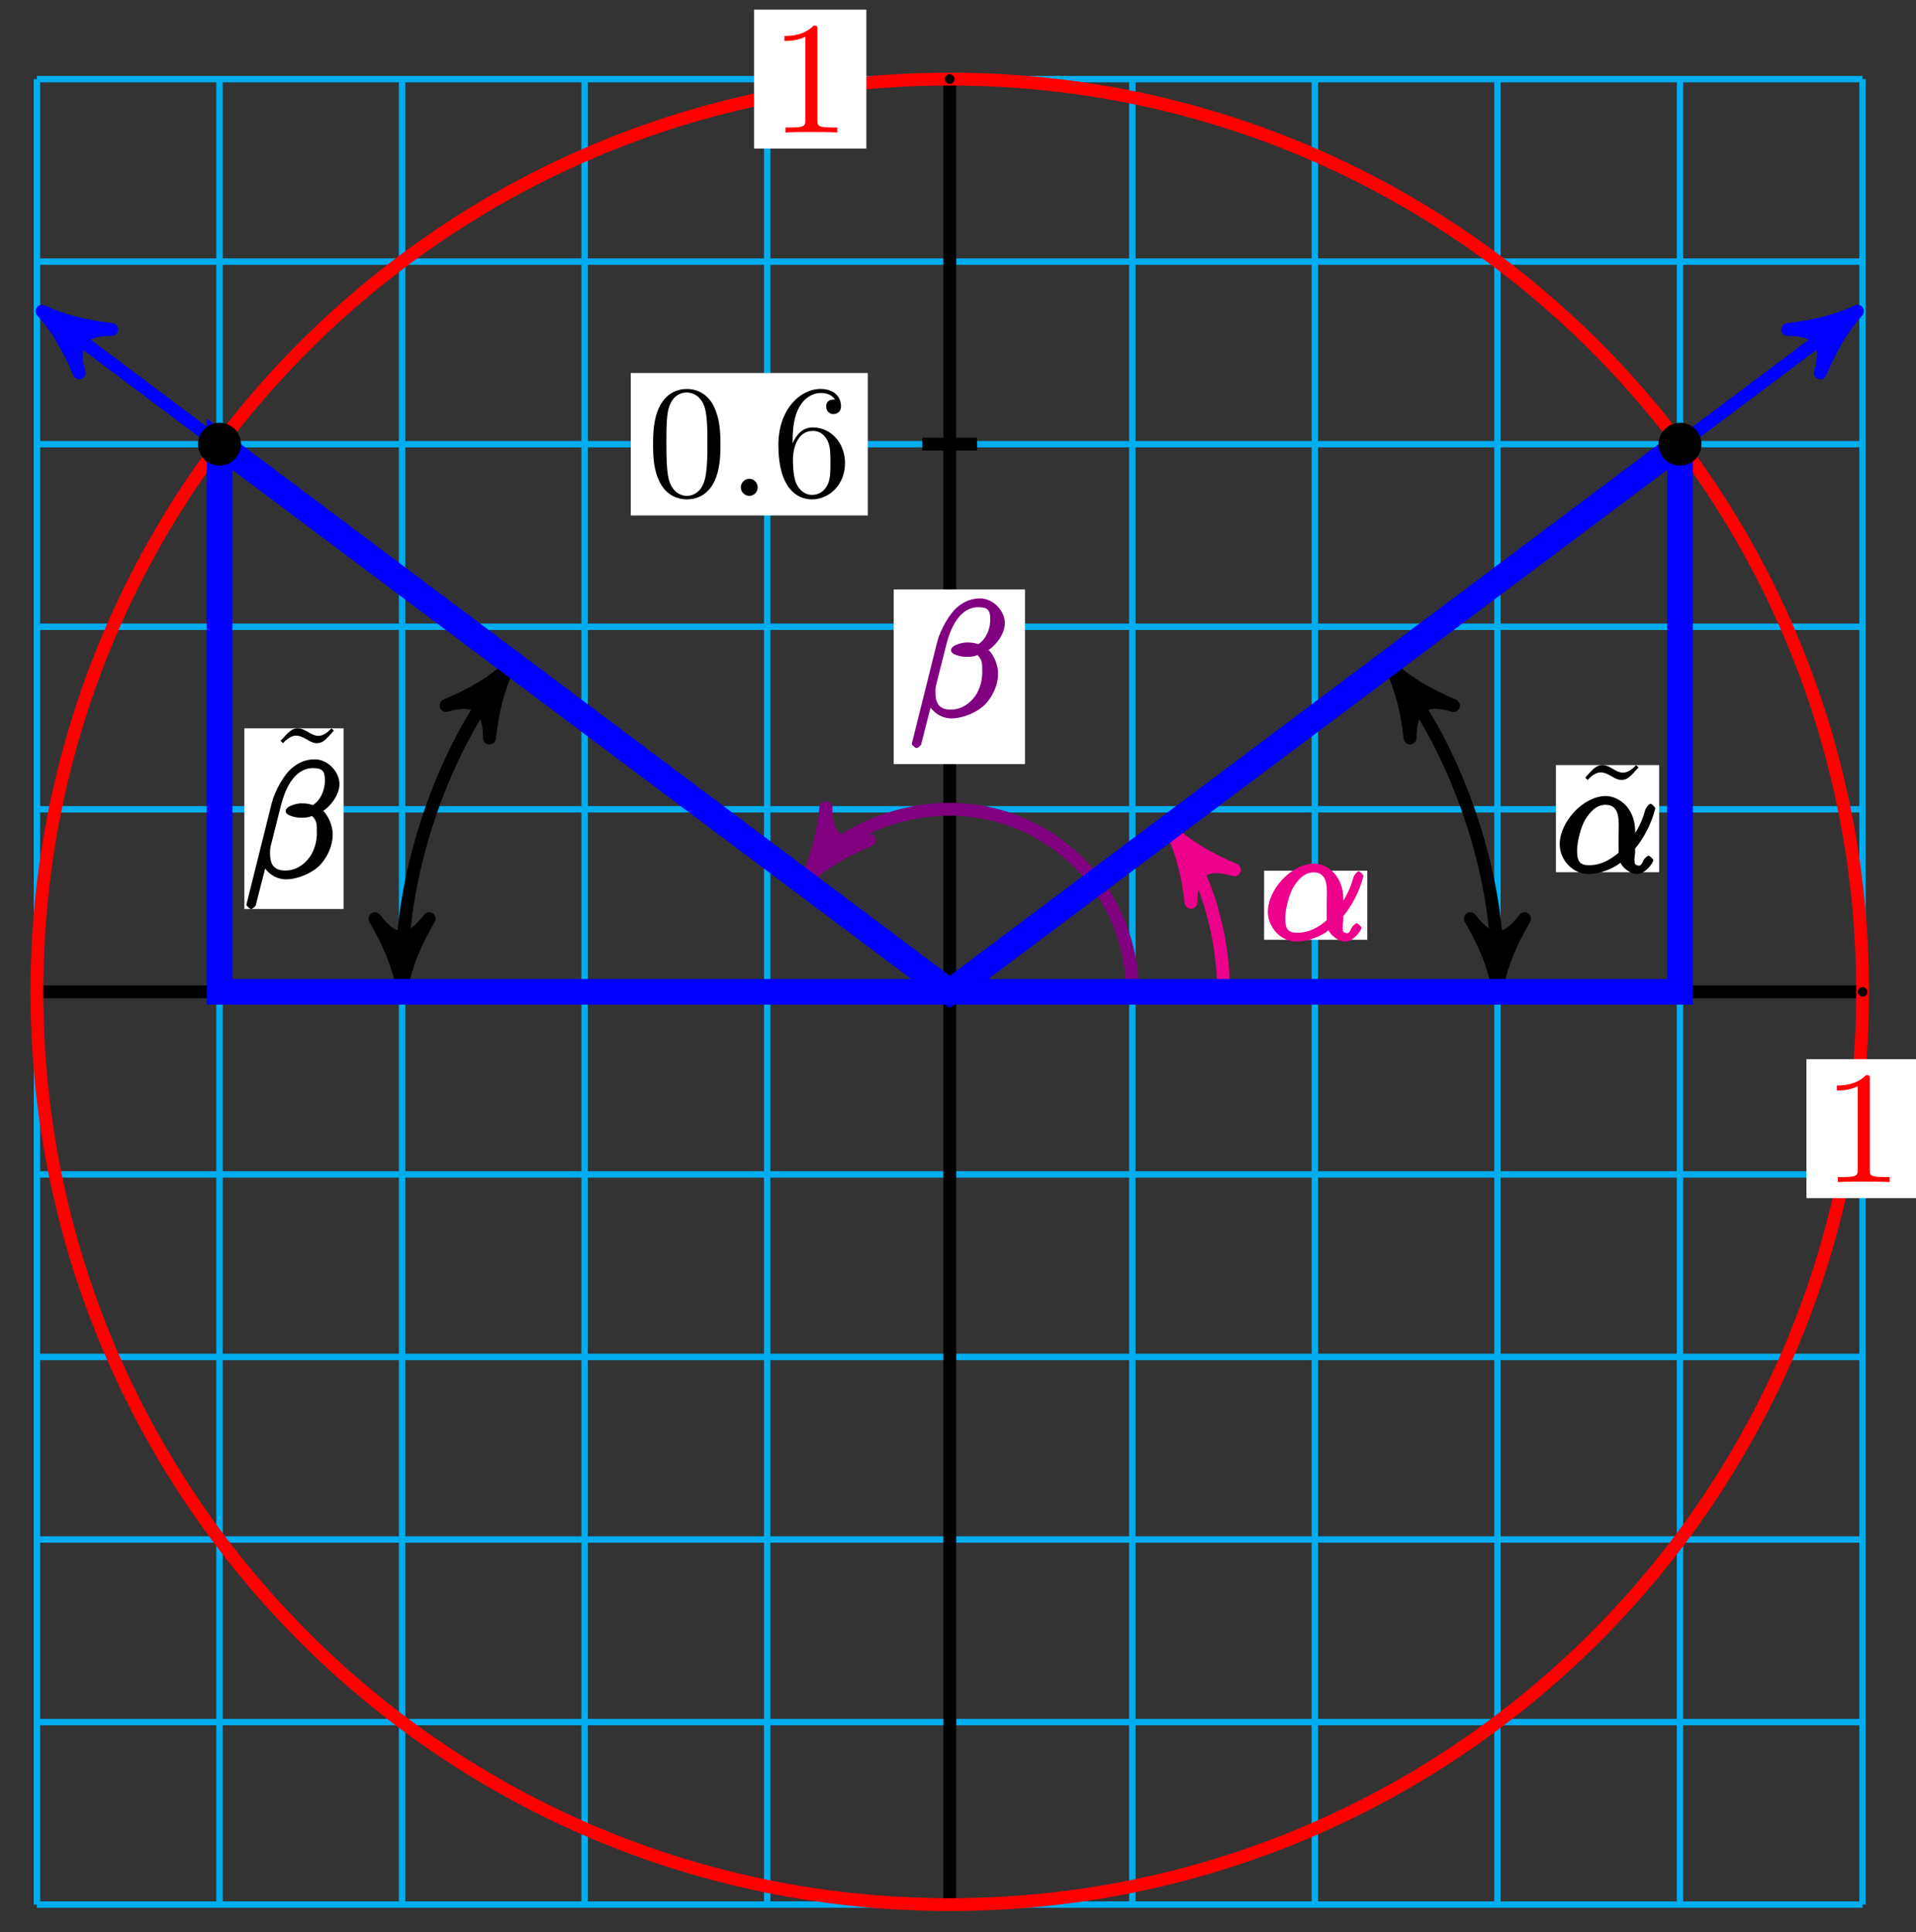 <?xml version="1.0" encoding="UTF-8"?>
<svg xmlns="http://www.w3.org/2000/svg" xmlns:xlink="http://www.w3.org/1999/xlink" width="119pt" height="120pt" viewBox="0 0 119 120" version="1.1">
<rect x="0" y="0" width="119" height="120" fill="#333333" stroke="none"/>
<defs>
<g>
<symbol overflow="visible" id="glyph0-0">
<path style="stroke:none;" d=""/>
</symbol>
<symbol overflow="visible" id="glyph0-1">
<path style="stroke:none;" d="M 4.172 0 L 4.172 -0.312 L 3.859 -0.312 C 2.953 -0.312 2.938 -0.422 2.938 -0.781 L 2.938 -6.375 C 2.938 -6.625 2.938 -6.641 2.703 -6.641 C 2.078 -6 1.203 -6 0.891 -6 L 0.891 -5.688 C 1.094 -5.688 1.672 -5.688 2.188 -5.953 L 2.188 -0.781 C 2.188 -0.422 2.156 -0.312 1.266 -0.312 L 0.953 -0.312 L 0.953 0 C 1.297 -0.031 2.156 -0.031 2.562 -0.031 C 2.953 -0.031 3.828 -0.031 4.172 0 Z M 4.172 0 "/>
</symbol>
<symbol overflow="visible" id="glyph0-2">
<path style="stroke:none;" d="M 4.578 -3.188 C 4.578 -3.984 4.531 -4.781 4.188 -5.516 C 3.734 -6.484 2.906 -6.641 2.5 -6.641 C 1.891 -6.641 1.172 -6.375 0.75 -5.453 C 0.438 -4.766 0.391 -3.984 0.391 -3.188 C 0.391 -2.438 0.422 -1.547 0.844 -0.781 C 1.266 0.016 2 0.219 2.484 0.219 C 3.016 0.219 3.781 0.016 4.219 -0.938 C 4.531 -1.625 4.578 -2.406 4.578 -3.188 Z M 3.766 -3.312 C 3.766 -2.562 3.766 -1.891 3.656 -1.25 C 3.5 -0.297 2.938 0 2.484 0 C 2.094 0 1.5 -0.25 1.328 -1.203 C 1.219 -1.797 1.219 -2.719 1.219 -3.312 C 1.219 -3.953 1.219 -4.609 1.297 -5.141 C 1.484 -6.328 2.234 -6.422 2.484 -6.422 C 2.812 -6.422 3.469 -6.234 3.656 -5.25 C 3.766 -4.688 3.766 -3.938 3.766 -3.312 Z M 3.766 -3.312 "/>
</symbol>
<symbol overflow="visible" id="glyph0-3">
<path style="stroke:none;" d="M 1.906 -0.531 C 1.906 -0.812 1.672 -1.062 1.391 -1.062 C 1.094 -1.062 0.859 -0.812 0.859 -0.531 C 0.859 -0.234 1.094 0 1.391 0 C 1.672 0 1.906 -0.234 1.906 -0.531 Z M 1.906 -0.531 "/>
</symbol>
<symbol overflow="visible" id="glyph0-4">
<path style="stroke:none;" d="M 4.562 -2.031 C 4.562 -3.297 3.672 -4.25 2.562 -4.25 C 1.891 -4.25 1.516 -3.75 1.312 -3.266 L 1.312 -3.516 C 1.312 -6.031 2.547 -6.391 3.062 -6.391 C 3.297 -6.391 3.719 -6.328 3.938 -5.984 C 3.781 -5.984 3.391 -5.984 3.391 -5.547 C 3.391 -5.234 3.625 -5.078 3.844 -5.078 C 4 -5.078 4.312 -5.172 4.312 -5.562 C 4.312 -6.156 3.875 -6.641 3.047 -6.641 C 1.766 -6.641 0.422 -5.359 0.422 -3.156 C 0.422 -0.484 1.578 0.219 2.5 0.219 C 3.609 0.219 4.562 -0.719 4.562 -2.031 Z M 3.656 -2.047 C 3.656 -1.562 3.656 -1.062 3.484 -0.703 C 3.188 -0.109 2.734 -0.062 2.5 -0.062 C 1.875 -0.062 1.578 -0.656 1.516 -0.812 C 1.328 -1.281 1.328 -2.078 1.328 -2.25 C 1.328 -3.031 1.656 -4.031 2.547 -4.031 C 2.719 -4.031 3.172 -4.031 3.484 -3.406 C 3.656 -3.047 3.656 -2.531 3.656 -2.047 Z M 3.656 -2.047 "/>
</symbol>
<symbol overflow="visible" id="glyph1-0">
<path style="stroke:none;" d=""/>
</symbol>
<symbol overflow="visible" id="glyph1-1">
<path style="stroke:none;" d="M 4.922 -2.516 C 4.922 -4.078 3.828 -4.734 3.094 -4.734 C 1.719 -4.734 0.234 -3.141 0.234 -1.734 C 0.234 -0.812 1 0.109 2.031 0.109 C 2.656 0.109 3.484 -0.172 4.016 -0.594 C 4.078 -0.359 4.578 0.109 5.031 0.109 C 5.562 0.109 6.047 -0.594 6.047 -0.75 C 6.047 -0.828 5.812 -1.031 5.75 -1.031 C 5.688 -1.031 5.469 -0.828 5.438 -0.75 C 5.266 -0.266 5.078 -0.438 5.062 -0.438 C 4.75 -0.438 4.922 -1.047 4.922 -1.281 C 4.922 -1.5 4.875 -1.406 4.969 -1.531 C 5.906 -2.703 6.172 -3.969 6.172 -3.984 C 6.172 -4 5.984 -4.25 5.875 -4.25 C 5.781 -4.25 5.609 -4.047 5.547 -3.875 C 5.375 -3.234 5.094 -2.609 4.625 -2.016 L 4.922 -1.891 Z M 3.953 -1.266 C 3.078 -0.5 2.438 -0.438 2.047 -0.438 C 1.453 -0.438 1.312 -0.719 1.312 -1.359 C 1.312 -1.844 1.531 -2.812 1.844 -3.312 C 2.312 -4.047 2.734 -4.188 3.078 -4.188 C 4.062 -4.188 3.891 -3.047 3.891 -2.266 C 3.891 -1.891 3.891 -1.312 3.891 -1.219 Z M 3.953 -1.266 "/>
</symbol>
<symbol overflow="visible" id="glyph1-2">
<path style="stroke:none;" d="M 5.906 -5.828 C 5.906 -6.578 5.188 -7.359 4.375 -7.359 C 3.797 -7.359 3.391 -7.156 3.047 -6.891 C 2.5 -6.5 1.891 -5.406 1.703 -4.656 L 0.125 1.672 C 0.109 1.719 0.344 1.938 0.422 1.938 C 0.5 1.938 0.703 1.75 0.703 1.719 L 1.406 -1.031 L 1.062 -1.031 C 1.25 -0.422 1.859 0.094 2.594 0.094 C 3.312 0.094 4.188 -0.297 4.641 -0.734 C 5.109 -1.203 5.484 -1.938 5.484 -2.688 C 5.484 -3.406 5.062 -4.031 4.891 -4.156 C 5.281 -4.391 5.906 -5.109 5.906 -5.828 Z M 3.938 -4.344 C 3.812 -4.297 3.703 -4.281 3.453 -4.281 C 3.312 -4.281 3.234 -4.219 3.203 -4.234 C 3.203 -4.25 3.406 -4.062 3.516 -4.062 C 3.719 -4.062 3.812 -4.062 3.938 -4.016 Z M 5 -6.062 C 5 -5.359 4.672 -4.766 4.25 -4.516 C 4 -4.609 3.812 -4.625 3.516 -4.625 C 3.297 -4.625 2.562 -4.469 2.562 -4.141 C 2.547 -3.859 3.25 -3.734 3.422 -3.734 C 3.797 -3.734 3.953 -3.734 4.203 -3.844 C 4.5 -3.547 4.5 -3.344 4.5 -2.891 C 4.531 -2.312 4.344 -1.688 4.062 -1.297 C 3.672 -0.75 3.125 -0.453 2.562 -0.453 C 1.797 -0.453 1.594 -0.859 1.594 -1.562 C 1.594 -1.672 1.594 -1.812 1.641 -2 L 2.281 -4.531 C 2.5 -5.391 3.047 -6.812 4.25 -6.812 C 4.828 -6.812 5 -6.656 5 -6.062 Z M 5 -6.062 "/>
</symbol>
<symbol overflow="visible" id="glyph2-0">
<path style="stroke:none;" d=""/>
</symbol>
<symbol overflow="visible" id="glyph2-1">
<path style="stroke:none;" d="M 4.141 -6.516 L 3.984 -6.656 C 3.984 -6.656 3.609 -6.188 3.172 -6.188 C 2.938 -6.188 2.688 -6.328 2.516 -6.438 C 2.25 -6.594 2.078 -6.656 1.906 -6.656 C 1.531 -6.656 1.328 -6.438 0.828 -5.875 L 0.984 -5.734 C 0.984 -5.734 1.359 -6.203 1.797 -6.203 C 2.031 -6.203 2.281 -6.062 2.453 -5.969 C 2.719 -5.797 2.906 -5.734 3.078 -5.734 C 3.453 -5.734 3.641 -5.953 4.141 -6.516 Z M 4.141 -6.516 "/>
</symbol>
</g>
</defs>
<g id="surface1">
<path style="fill:none;stroke-width:0.399;stroke-linecap:butt;stroke-linejoin:miter;stroke:rgb(0%,67.839%,93.729%);stroke-opacity:1;stroke-miterlimit:10;" d="M -56.694 -56.691 L 56.695 -56.691 M -56.694 -45.355 L 56.695 -45.355 M -56.694 -34.015 L 56.695 -34.015 M -56.694 -22.675 L 56.695 -22.675 M -56.694 -11.339 L 56.695 -11.339 M -56.694 0.001 L 56.695 0.001 M -56.694 11.34 L 56.695 11.34 M -56.694 22.676 L 56.695 22.676 M -56.694 34.016 L 56.695 34.016 M -56.694 45.356 L 56.695 45.356 M -56.694 56.692 L 56.695 56.692 M -56.694 -56.691 L -56.694 56.692 M -45.354 -56.691 L -45.354 56.692 M -34.014 -56.691 L -34.014 56.692 M -22.679 -56.691 L -22.679 56.692 M -11.339 -56.691 L -11.339 56.692 M 0 -56.691 L 0 56.692 M 11.34 -56.691 L 11.34 56.692 M 22.676 -56.691 L 22.676 56.692 M 34.015 -56.691 L 34.015 56.692 M 45.355 -56.691 L 45.355 56.692 M 56.691 -56.691 L 56.691 56.692 " transform="matrix(1,0,0,-1,58.988,61.606)"/>
<path style="fill:none;stroke-width:0.797;stroke-linecap:butt;stroke-linejoin:miter;stroke:rgb(0%,0%,0%);stroke-opacity:1;stroke-miterlimit:10;" d="M -56.694 0.001 L 56.695 0.001 " transform="matrix(1,0,0,-1,58.988,61.606)"/>
<path style="fill:none;stroke-width:0.797;stroke-linecap:butt;stroke-linejoin:miter;stroke:rgb(0%,0%,0%);stroke-opacity:1;stroke-miterlimit:10;" d="M 0 -56.691 L 0 56.692 " transform="matrix(1,0,0,-1,58.988,61.606)"/>
<path style="fill:none;stroke-width:0.797;stroke-linecap:butt;stroke-linejoin:miter;stroke:rgb(100%,0%,0%);stroke-opacity:1;stroke-miterlimit:10;" d="M 56.695 0.001 C 56.695 31.309 31.312 56.692 0 56.692 C -31.311 56.692 -56.694 31.309 -56.694 0.001 C -56.694 -31.312 -31.311 -56.691 0 -56.691 C 31.312 -56.691 56.695 -31.312 56.695 0.001 Z M 56.695 0.001 " transform="matrix(1,0,0,-1,58.988,61.606)"/>
<path style="fill-rule:nonzero;fill:rgb(0%,0%,0%);fill-opacity:1;stroke-width:0.399;stroke-linecap:butt;stroke-linejoin:miter;stroke:rgb(0%,0%,0%);stroke-opacity:1;stroke-miterlimit:10;" d="M 56.792 0.001 C 56.792 0.055 56.749 0.098 56.695 0.098 C 56.636 0.098 56.593 0.055 56.593 0.001 C 56.593 -0.054 56.636 -0.101 56.695 -0.101 C 56.749 -0.101 56.792 -0.054 56.792 0.001 Z M 56.792 0.001 " transform="matrix(1,0,0,-1,58.988,61.606)"/>
<path style=" stroke:none;fill-rule:nonzero;fill:rgb(100%,100%,100%);fill-opacity:1;" d="M 112.195 74.418 L 119.168 74.418 L 119.168 65.789 L 112.195 65.789 Z M 112.195 74.418 "/>
<g style="fill:rgb(100%,0%,0%);fill-opacity:1;">
  <use xlink:href="#glyph0-1" x="113.191" y="73.422"/>
</g>
<path style="fill-rule:nonzero;fill:rgb(0%,0%,0%);fill-opacity:1;stroke-width:0.399;stroke-linecap:butt;stroke-linejoin:miter;stroke:rgb(0%,0%,0%);stroke-opacity:1;stroke-miterlimit:10;" d="M 0.098 56.692 C 0.098 56.747 0.055 56.794 0 56.794 C -0.054 56.794 -0.101 56.747 -0.101 56.692 C -0.101 56.637 -0.054 56.594 0 56.594 C 0.055 56.594 0.098 56.637 0.098 56.692 Z M 0.098 56.692 " transform="matrix(1,0,0,-1,58.988,61.606)"/>
<path style=" stroke:none;fill-rule:nonzero;fill:rgb(100%,100%,100%);fill-opacity:1;" d="M 46.832 9.227 L 53.809 9.227 L 53.809 0.598 L 46.832 0.598 Z M 46.832 9.227 "/>
<g style="fill:rgb(100%,0%,0%);fill-opacity:1;">
  <use xlink:href="#glyph0-1" x="47.83" y="8.231"/>
</g>
<path style="fill:none;stroke-width:0.797;stroke-linecap:butt;stroke-linejoin:miter;stroke:rgb(0%,0%,100%);stroke-opacity:1;stroke-miterlimit:10;" d="M 0 0.001 L 55.542 41.657 " transform="matrix(1,0,0,-1,58.988,61.606)"/>
<path style="fill-rule:nonzero;fill:rgb(0%,0%,100%);fill-opacity:1;stroke-width:0.797;stroke-linecap:butt;stroke-linejoin:round;stroke:rgb(0%,0%,100%);stroke-opacity:1;stroke-miterlimit:10;" d="M 1.036 -0.002 C -0.257 0.259 -1.553 0.777 -3.109 1.685 C -1.552 0.518 -1.552 -0.517 -3.107 -1.685 C -1.554 -0.78 -0.259 -0.257 1.036 -0.002 Z M 1.036 -0.002 " transform="matrix(0.8,-0.6,-0.6,-0.8,114.533,19.948)"/>
<path style="fill:none;stroke-width:0.797;stroke-linecap:butt;stroke-linejoin:miter;stroke:rgb(0%,0%,100%);stroke-opacity:1;stroke-miterlimit:10;" d="M 0 0.001 L -55.545 41.657 " transform="matrix(1,0,0,-1,58.988,61.606)"/>
<path style="fill-rule:nonzero;fill:rgb(0%,0%,100%);fill-opacity:1;stroke-width:0.797;stroke-linecap:butt;stroke-linejoin:round;stroke:rgb(0%,0%,100%);stroke-opacity:1;stroke-miterlimit:10;" d="M 1.035 0.002 C -0.259 0.256 -1.555 0.779 -3.108 1.685 C -1.553 0.517 -1.553 -0.519 -3.106 -1.683 C -1.554 -0.778 -0.258 -0.26 1.035 0.002 Z M 1.035 0.002 " transform="matrix(-0.8,-0.6,-0.6,0.8,3.442,19.948)"/>
<path style="fill:none;stroke-width:0.797;stroke-linecap:butt;stroke-linejoin:miter;stroke:rgb(92.549%,0%,54.9%);stroke-opacity:1;stroke-miterlimit:10;" d="M 17.008 0.001 C 17.008 3.68 15.813 7.262 14.465 9.055 " transform="matrix(1,0,0,-1,58.988,61.606)"/>
<path style="fill-rule:nonzero;fill:rgb(92.549%,0%,54.9%);fill-opacity:1;stroke-width:0.797;stroke-linecap:butt;stroke-linejoin:round;stroke:rgb(92.549%,0%,54.9%);stroke-opacity:1;stroke-miterlimit:10;" d="M 1.038 -0 C -0.257 0.258 -1.554 0.776 -3.109 1.684 C -1.553 0.517 -1.553 -0.518 -3.111 -1.684 C -1.552 -0.777 -0.259 -0.258 1.038 -0 Z M 1.038 -0 " transform="matrix(-0.6,-0.8,-0.8,0.6,73.455,52.549)"/>
<path style=" stroke:none;fill-rule:nonzero;fill:rgb(100%,100%,100%);fill-opacity:1;" d="M 78.512 58.371 L 84.922 58.371 L 84.922 54.082 L 78.512 54.082 Z M 78.512 58.371 "/>
<g style="fill:rgb(92.549%,0%,54.9%);fill-opacity:1;">
  <use xlink:href="#glyph1-1" x="78.51" y="58.373"/>
</g>
<path style="fill:none;stroke-width:0.797;stroke-linecap:butt;stroke-linejoin:miter;stroke:rgb(0%,0%,0%);stroke-opacity:1;stroke-miterlimit:10;" d="M 34.015 1.434 C 34.015 7.36 31.625 14.524 28.074 19.262 " transform="matrix(1,0,0,-1,58.988,61.606)"/>
<path style="fill-rule:nonzero;fill:rgb(0%,0%,0%);fill-opacity:1;stroke-width:0.797;stroke-linecap:butt;stroke-linejoin:round;stroke:rgb(0%,0%,0%);stroke-opacity:1;stroke-miterlimit:10;" d="M 1.036 -0 C -0.257 0.258 -1.554 0.777 -3.109 1.683 C -1.554 0.519 -1.554 -0.52 -3.109 -1.684 C -1.554 -0.778 -0.257 -0.258 1.036 -0 Z M 1.036 -0 " transform="matrix(0,1,1,0,93.004,60.171)"/>
<path style="fill-rule:nonzero;fill:rgb(0%,0%,0%);fill-opacity:1;stroke-width:0.797;stroke-linecap:butt;stroke-linejoin:round;stroke:rgb(0%,0%,0%);stroke-opacity:1;stroke-miterlimit:10;" d="M 1.037 0.001 C -0.258 0.26 -1.554 0.778 -3.107 1.683 C -1.554 0.518 -1.554 -0.517 -3.108 -1.685 C -1.553 -0.776 -0.257 -0.259 1.037 0.001 Z M 1.037 0.001 " transform="matrix(-0.6,-0.8,-0.8,0.6,87.061,42.345)"/>
<path style=" stroke:none;fill-rule:nonzero;fill:rgb(100%,100%,100%);fill-opacity:1;" d="M 96.637 54.176 L 103.047 54.176 L 103.047 47.523 L 96.637 47.523 Z M 96.637 54.176 "/>
<g style="fill:rgb(0%,0%,0%);fill-opacity:1;">
  <use xlink:href="#glyph2-1" x="97.628" y="54.177"/>
</g>
<g style="fill:rgb(0%,0%,0%);fill-opacity:1;">
  <use xlink:href="#glyph1-1" x="96.637" y="54.177"/>
</g>
<path style="fill:none;stroke-width:0.797;stroke-linecap:butt;stroke-linejoin:miter;stroke:rgb(50%,0%,50%);stroke-opacity:1;stroke-miterlimit:10;" d="M 11.34 0.001 C 11.34 6.262 6.262 11.34 0 11.34 C -3.57 11.34 -6.929 9.657 -8.21 7.95 " transform="matrix(1,0,0,-1,58.988,61.606)"/>
<path style="fill-rule:nonzero;fill:rgb(50%,0%,50%);fill-opacity:1;stroke-width:0.797;stroke-linecap:butt;stroke-linejoin:round;stroke:rgb(50%,0%,50%);stroke-opacity:1;stroke-miterlimit:10;" d="M 1.036 0 C -0.261 0.258 -1.554 0.778 -3.107 1.683 C -1.554 0.518 -1.554 -0.517 -3.108 -1.682 C -1.555 -0.776 -0.259 -0.258 1.036 0 Z M 1.036 0 " transform="matrix(-0.6,0.8,0.8,0.6,50.778,53.655)"/>
<path style=" stroke:none;fill-rule:nonzero;fill:rgb(100%,100%,100%);fill-opacity:1;" d="M 55.508 47.461 L 63.66 47.461 L 63.66 36.613 L 55.508 36.613 Z M 55.508 47.461 "/>
<g style="fill:rgb(50%,0%,50%);fill-opacity:1;">
  <use xlink:href="#glyph1-2" x="56.504" y="44.529"/>
</g>
<path style="fill:none;stroke-width:0.797;stroke-linecap:butt;stroke-linejoin:miter;stroke:rgb(0%,0%,0%);stroke-opacity:1;stroke-miterlimit:10;" d="M -34.014 1.434 C -34.014 7.36 -31.628 14.524 -28.073 19.262 " transform="matrix(1,0,0,-1,58.988,61.606)"/>
<path style="fill-rule:nonzero;fill:rgb(0%,0%,0%);fill-opacity:1;stroke-width:0.797;stroke-linecap:butt;stroke-linejoin:round;stroke:rgb(0%,0%,0%);stroke-opacity:1;stroke-miterlimit:10;" d="M 1.036 0.001 C -0.257 0.259 -1.554 0.779 -3.109 1.685 C -1.554 0.517 -1.554 -0.518 -3.109 -1.682 C -1.554 -0.776 -0.257 -0.261 1.036 0.001 Z M 1.036 0.001 " transform="matrix(0,1,1,0,24.971,60.171)"/>
<path style="fill-rule:nonzero;fill:rgb(0%,0%,0%);fill-opacity:1;stroke-width:0.797;stroke-linecap:butt;stroke-linejoin:round;stroke:rgb(0%,0%,0%);stroke-opacity:1;stroke-miterlimit:10;" d="M 1.035 0.001 C -0.258 0.261 -1.555 0.779 -3.108 1.684 C -1.555 0.519 -1.553 -0.519 -3.106 -1.684 C -1.554 -0.779 -0.26 -0.257 1.035 0.001 Z M 1.035 0.001 " transform="matrix(0.6,-0.8,-0.8,-0.6,30.915,42.345)"/>
<path style=" stroke:none;fill-rule:nonzero;fill:rgb(100%,100%,100%);fill-opacity:1;" d="M 15.176 56.461 L 21.34 56.461 L 21.34 45.238 L 15.176 45.238 Z M 15.176 56.461 "/>
<g style="fill:rgb(0%,0%,0%);fill-opacity:1;">
  <use xlink:href="#glyph2-1" x="16.598" y="51.894"/>
</g>
<g style="fill:rgb(0%,0%,0%);fill-opacity:1;">
  <use xlink:href="#glyph1-2" x="15.178" y="54.523"/>
</g>
<path style="fill:none;stroke-width:0.797;stroke-linecap:butt;stroke-linejoin:miter;stroke:rgb(0%,0%,0%);stroke-opacity:1;stroke-miterlimit:10;" d="M 1.7 34.016 L -1.703 34.016 " transform="matrix(1,0,0,-1,58.988,61.606)"/>
<path style=" stroke:none;fill-rule:nonzero;fill:rgb(100%,100%,100%);fill-opacity:1;" d="M 39.176 32.016 L 53.898 32.016 L 53.898 23.168 L 39.176 23.168 Z M 39.176 32.016 "/>
<g style="fill:rgb(0%,0%,0%);fill-opacity:1;">
  <use xlink:href="#glyph0-2" x="40.17" y="30.798"/>
  <use xlink:href="#glyph0-3" x="45.152" y="30.798"/>
  <use xlink:href="#glyph0-4" x="47.921" y="30.798"/>
</g>
<path style="fill:none;stroke-width:1.594;stroke-linecap:butt;stroke-linejoin:miter;stroke:rgb(0%,0%,100%);stroke-opacity:1;stroke-miterlimit:10;" d="M 45.355 34.016 L 45.355 0.001 L -45.354 0.001 L -45.354 34.016 L 0 0.001 L 45.355 34.016 " transform="matrix(1,0,0,-1,58.988,61.606)"/>
<path style="fill-rule:nonzero;fill:rgb(0%,0%,0%);fill-opacity:1;stroke-width:0.399;stroke-linecap:butt;stroke-linejoin:miter;stroke:rgb(0%,0%,0%);stroke-opacity:1;stroke-miterlimit:10;" d="M 46.488 34.016 C 46.488 34.641 45.98 35.149 45.355 35.149 C 44.726 35.149 44.222 34.641 44.222 34.016 C 44.222 33.391 44.726 32.883 45.355 32.883 C 45.98 32.883 46.488 33.391 46.488 34.016 Z M 46.488 34.016 " transform="matrix(1,0,0,-1,58.988,61.606)"/>
<path style="fill-rule:nonzero;fill:rgb(0%,0%,0%);fill-opacity:1;stroke-width:0.399;stroke-linecap:butt;stroke-linejoin:miter;stroke:rgb(0%,0%,0%);stroke-opacity:1;stroke-miterlimit:10;" d="M -44.221 34.016 C -44.221 34.641 -44.729 35.149 -45.354 35.149 C -45.979 35.149 -46.487 34.641 -46.487 34.016 C -46.487 33.391 -45.979 32.883 -45.354 32.883 C -44.729 32.883 -44.221 33.391 -44.221 34.016 Z M -44.221 34.016 " transform="matrix(1,0,0,-1,58.988,61.606)"/>
</g>
</svg>
